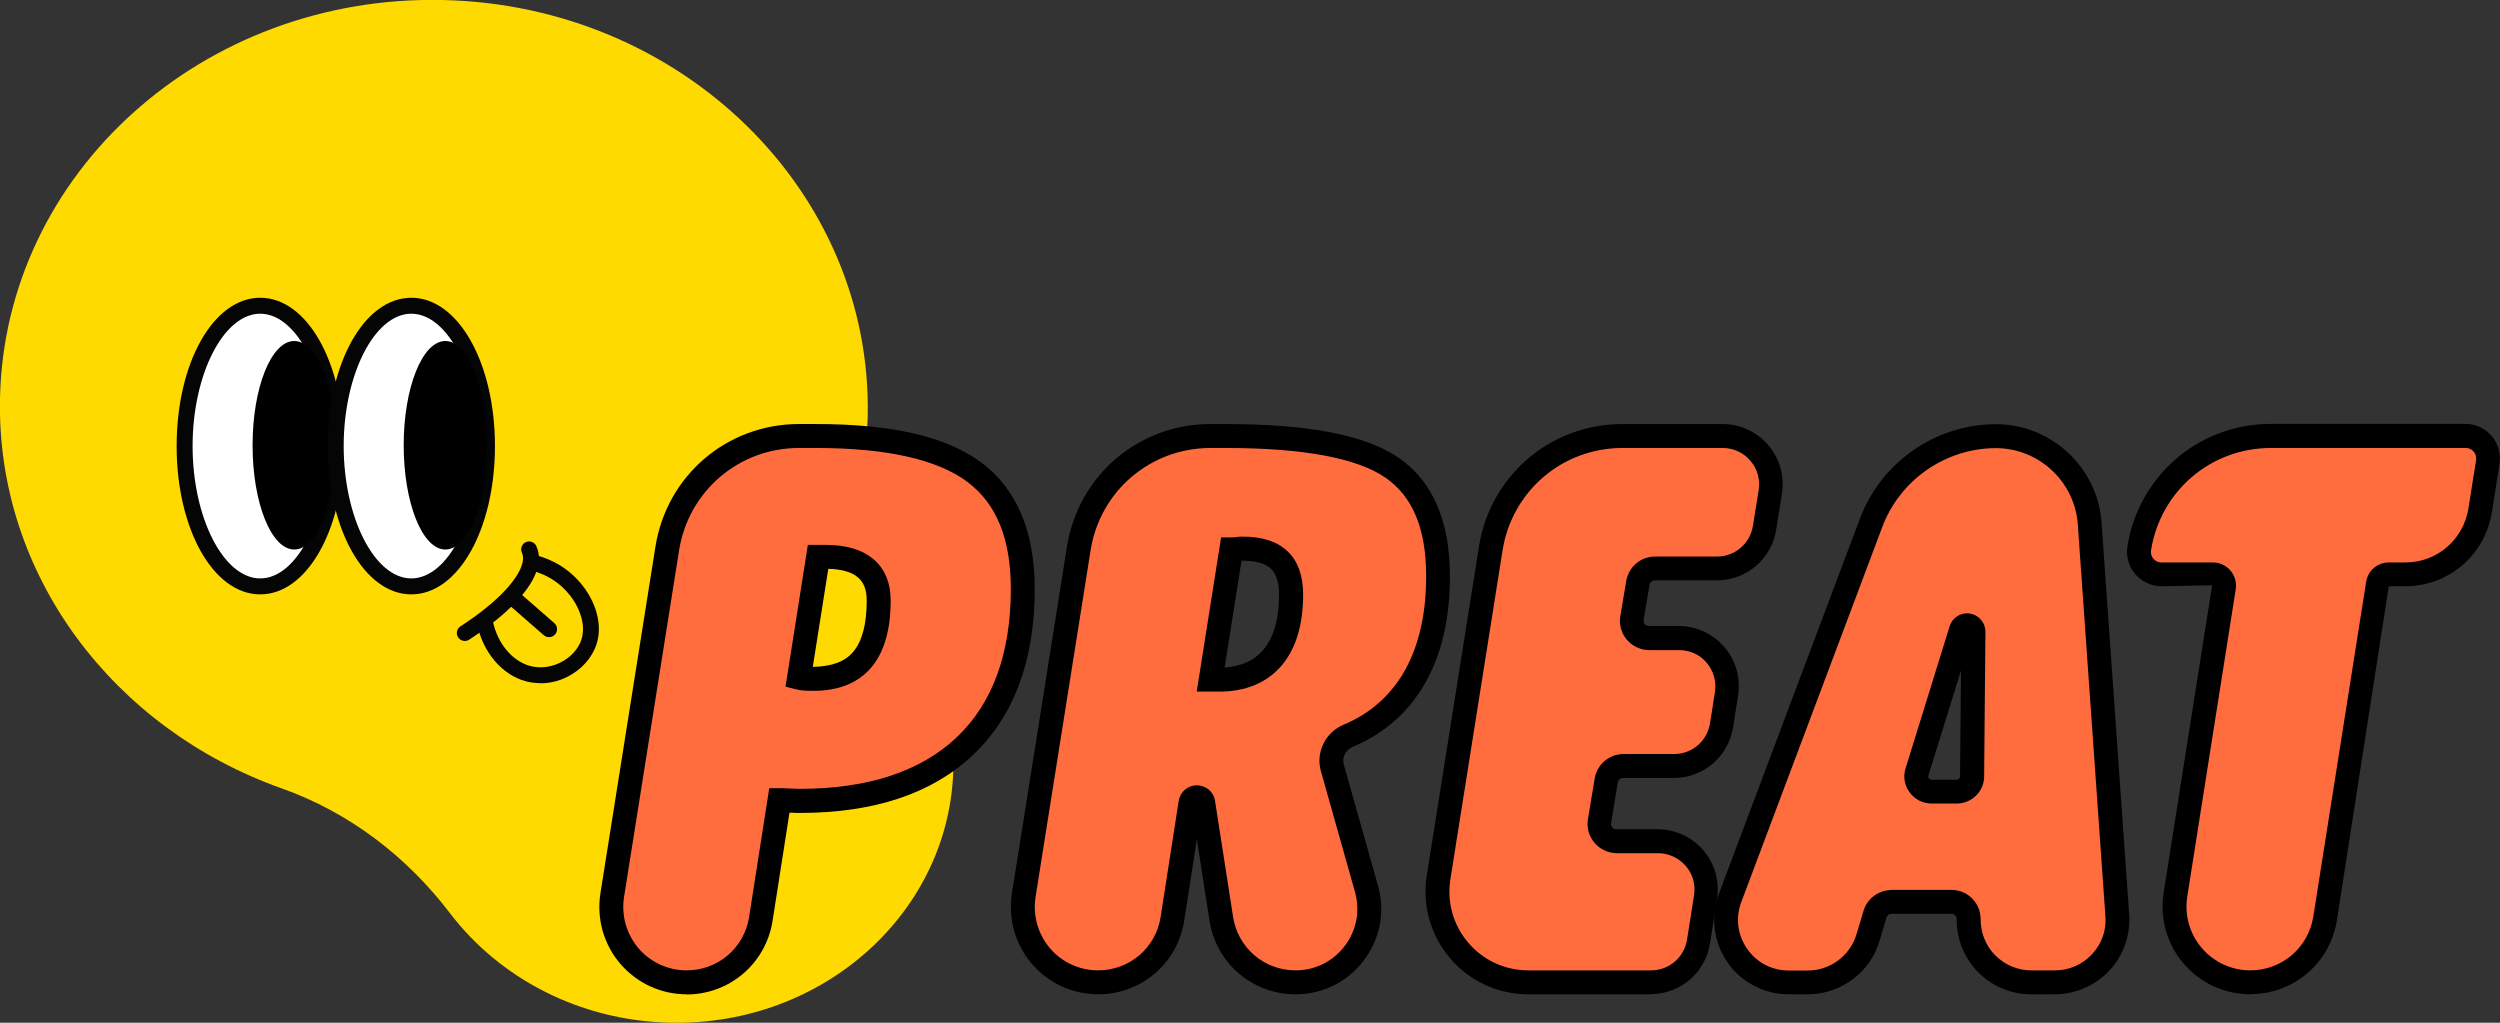 <svg width="198" height="81" viewBox="0 0 198 81" fill="none" xmlns="http://www.w3.org/2000/svg">
<rect x="0" y="0" width="198" height="81" fill="#333333" stroke="none"/>
<g clip-path="url(#clip0_49_4645)">
<path d="M71.224 48.163C68.81 45.09 67.66 41.233 68.305 37.428C68.557 35.974 68.696 34.481 68.722 32.951C69.088 15.148 53.999 0.392 35.018 0C16.037 -0.392 0.367 13.745 0 31.548C-0.29 45.596 9.036 57.734 22.305 62.438C27.688 64.347 32.238 67.863 35.65 72.339C39.555 77.46 45.886 80.848 53.102 81C65.246 81.253 75.268 72.212 75.508 60.82C75.609 56.091 74.004 51.703 71.224 48.175V48.163Z" fill="#FFDA00"/>
<path d="M20.598 46.443C23.907 46.443 26.588 41.467 26.588 35.328C26.588 29.19 23.907 24.214 20.598 24.214C17.29 24.214 14.608 29.19 14.608 35.328C14.608 41.467 17.29 46.443 20.598 46.443Z" fill="white"/>
<path d="M20.611 47.075C16.896 47.075 13.989 41.916 13.989 35.328C13.989 28.741 16.896 23.582 20.611 23.582C24.326 23.582 27.233 28.741 27.233 35.328C27.233 41.916 24.326 47.075 20.611 47.075ZM20.611 24.846C17.705 24.846 15.253 29.651 15.253 35.328C15.253 41.006 17.705 45.811 20.611 45.811C23.518 45.811 25.969 41.006 25.969 35.328C25.969 29.651 23.518 24.846 20.611 24.846Z" fill="#050505"/>
<path d="M23.303 43.522C25.124 43.522 26.601 39.825 26.601 35.265C26.601 30.705 25.124 27.008 23.303 27.008C21.481 27.008 20.004 30.705 20.004 35.265C20.004 39.825 21.481 43.522 23.303 43.522Z" fill="black"/>
<path d="M32.578 46.443C35.887 46.443 38.569 41.467 38.569 35.328C38.569 29.19 35.887 24.214 32.578 24.214C29.27 24.214 26.588 29.19 26.588 35.328C26.588 41.467 29.27 46.443 32.578 46.443Z" fill="white"/>
<path d="M32.578 47.075C28.863 47.075 25.956 41.916 25.956 35.328C25.956 28.741 28.863 23.582 32.578 23.582C36.294 23.582 39.2 28.741 39.2 35.328C39.2 41.916 36.294 47.075 32.578 47.075ZM32.578 24.846C29.672 24.846 27.22 29.651 27.22 35.328C27.22 41.006 29.672 45.811 32.578 45.811C35.485 45.811 37.937 41.006 37.937 35.328C37.937 29.651 35.485 24.846 32.578 24.846Z" fill="#050505"/>
<path d="M35.27 43.522C37.092 43.522 38.569 39.825 38.569 35.265C38.569 30.705 37.092 27.008 35.27 27.008C33.449 27.008 31.972 30.705 31.972 35.265C31.972 39.825 33.449 43.522 35.27 43.522Z" fill="black"/>
<path d="M36.812 50.767C36.61 50.767 36.408 50.666 36.281 50.476C36.092 50.186 36.18 49.794 36.471 49.604C37.722 48.795 39.453 47.53 40.527 46.152C41.298 45.166 41.589 44.331 41.336 43.775C41.185 43.459 41.336 43.08 41.639 42.94C41.955 42.789 42.335 42.94 42.474 43.244C42.802 43.952 42.903 45.166 41.513 46.936C40.325 48.441 38.48 49.794 37.153 50.666C37.052 50.729 36.926 50.767 36.812 50.767Z" fill="#050505"/>
<path d="M42.802 54.105C42.398 54.105 42.006 54.055 41.627 53.953C39.744 53.435 38.24 51.652 37.785 49.414L39.024 49.161C39.39 50.944 40.54 52.335 41.968 52.74C42.853 52.98 43.826 52.828 44.66 52.322C45.443 51.842 45.974 51.134 46.126 50.362C46.303 49.49 46.012 48.403 45.355 47.442C44.862 46.721 43.725 45.456 41.69 45.115L41.905 43.863C43.75 44.179 45.342 45.191 46.391 46.721C47.25 47.973 47.604 49.401 47.352 50.615C47.124 51.728 46.379 52.74 45.304 53.397C44.533 53.878 43.661 54.118 42.789 54.118L42.802 54.105Z" fill="#050505"/>
<path d="M43.484 50.464C43.333 50.464 43.194 50.413 43.068 50.312L40.199 47.808C39.934 47.581 39.908 47.176 40.136 46.91C40.363 46.645 40.767 46.62 41.033 46.847L43.902 49.351C44.167 49.578 44.192 49.983 43.965 50.249C43.838 50.388 43.661 50.464 43.484 50.464Z" fill="#050505"/>
<path d="M48.502 70.897L52.861 43.433C53.67 38.3 58.093 34.532 63.287 34.532H64.639C70.427 34.532 74.597 35.48 77.163 37.389C79.728 39.299 81.017 42.384 81.017 46.645C81.017 52.044 79.488 56.179 76.442 59.075C73.397 61.97 69.037 63.411 63.363 63.411C63.186 63.411 62.908 63.411 62.554 63.386C62.2 63.361 61.922 63.361 61.745 63.361L60.279 72.743C59.824 75.651 57.322 77.788 54.39 77.788C50.726 77.788 47.933 74.513 48.502 70.884V70.897ZM64.816 44.103L63.3 53.675C63.451 53.713 63.628 53.739 63.805 53.751C63.982 53.764 64.197 53.764 64.462 53.764C66.181 53.764 67.47 53.245 68.329 52.221C69.189 51.197 69.618 49.642 69.618 47.568C69.618 46.417 69.264 45.558 68.557 44.976C67.849 44.394 66.813 44.103 65.448 44.103H64.829H64.816Z" fill="#FF6C3E"/>
<path d="M54.378 78.749C52.356 78.749 50.435 77.864 49.121 76.321C47.806 74.779 47.238 72.756 47.554 70.745L51.913 43.282C52.811 37.655 57.588 33.583 63.274 33.583H64.627C70.68 33.583 74.964 34.582 77.719 36.631C80.524 38.717 81.952 42.093 81.952 46.658C81.952 52.297 80.309 56.71 77.074 59.782C73.852 62.842 69.239 64.385 63.35 64.385C63.173 64.385 62.895 64.385 62.529 64.36L61.189 72.92C60.658 76.309 57.79 78.762 54.365 78.762L54.378 78.749ZM63.274 35.48C58.523 35.48 54.529 38.894 53.784 43.585L49.424 71.049C49.197 72.503 49.614 73.969 50.561 75.095C51.509 76.207 52.899 76.852 54.378 76.852C56.867 76.852 58.953 75.07 59.332 72.617L60.924 62.425H61.733C61.922 62.425 62.213 62.425 62.592 62.45C62.933 62.463 63.186 62.476 63.35 62.476C68.734 62.476 72.917 61.097 75.773 58.392C78.616 55.698 80.057 51.741 80.057 46.645C80.057 42.662 78.919 39.88 76.594 38.148C74.206 36.378 70.187 35.48 64.627 35.48H63.274ZM64.45 54.712C64.172 54.712 63.931 54.712 63.742 54.699C63.502 54.687 63.274 54.649 63.06 54.598L62.213 54.383L63.982 43.155H65.41C66.99 43.155 68.241 43.522 69.125 44.242C70.061 45.014 70.541 46.127 70.541 47.568C70.541 49.857 70.035 51.627 69.037 52.828C67.988 54.08 66.446 54.712 64.45 54.712ZM64.386 52.815C65.814 52.79 66.901 52.436 67.584 51.614C68.291 50.767 68.645 49.401 68.645 47.568C68.645 46.708 68.405 46.101 67.925 45.709C67.419 45.292 66.636 45.077 65.6 45.052L64.374 52.815H64.386Z" fill="black"/>
<path d="M81.08 70.897L85.44 43.433C86.249 38.3 90.672 34.532 95.866 34.532H97.041C103.435 34.532 107.846 35.366 110.259 37.048C112.673 38.73 113.886 41.587 113.886 45.646C113.886 49.187 113.115 52.082 111.586 54.358C110.398 56.128 108.794 57.418 106.797 58.253C105.786 58.67 105.217 59.745 105.52 60.794L108.225 70.379C109.274 74.096 106.481 77.788 102.614 77.788C99.682 77.788 97.18 75.651 96.725 72.743L95.297 63.563C95.209 62.982 94.374 62.982 94.286 63.563L92.858 72.743C92.403 75.651 89.901 77.788 86.969 77.788C83.304 77.788 80.511 74.513 81.08 70.884V70.897ZM95.891 53.827H96.548C98.38 53.827 99.796 53.245 100.782 52.095C101.767 50.944 102.26 49.275 102.26 47.1C102.26 45.861 101.944 44.938 101.312 44.344C100.68 43.749 99.707 43.459 98.38 43.459C98.305 43.459 98.166 43.459 97.976 43.484C97.787 43.509 97.635 43.509 97.521 43.509L95.891 53.827Z" fill="#FF6C3E"/>
<path d="M102.614 78.749C99.189 78.749 96.321 76.296 95.79 72.908L94.791 66.472L93.793 72.908C93.262 76.296 90.394 78.749 86.969 78.749C84.947 78.749 83.026 77.864 81.712 76.322C80.398 74.779 79.829 72.743 80.145 70.745L84.505 43.282C85.402 37.655 90.179 33.584 95.866 33.584H97.041C103.701 33.584 108.2 34.469 110.803 36.277C113.482 38.136 114.834 41.284 114.834 45.646C114.834 49.364 114.013 52.474 112.383 54.889C111.094 56.799 109.337 58.227 107.163 59.138C106.582 59.378 106.266 59.972 106.43 60.554L109.135 70.138C109.716 72.2 109.312 74.362 108.01 76.069C106.721 77.776 104.75 78.749 102.614 78.749ZM94.791 62.198C95.512 62.198 96.131 62.716 96.232 63.437L97.66 72.617C98.039 75.07 100.124 76.853 102.614 76.853C104.156 76.853 105.571 76.144 106.506 74.918C107.441 73.692 107.732 72.136 107.315 70.644L104.611 61.06C104.194 59.568 104.977 57.987 106.443 57.38C108.263 56.622 109.729 55.42 110.816 53.827C112.231 51.728 112.951 48.972 112.951 45.646C112.951 41.891 111.902 39.337 109.729 37.832C107.479 36.277 103.221 35.48 97.041 35.48H95.866C91.114 35.48 87.121 38.894 86.375 43.585L82.015 71.049C81.788 72.503 82.205 73.97 83.153 75.095C84.1 76.208 85.49 76.853 86.969 76.853C89.459 76.853 91.544 75.07 91.923 72.617L93.351 63.437C93.465 62.716 94.071 62.198 94.791 62.198ZM96.535 54.776H94.779L96.712 42.561H97.521C97.61 42.561 97.736 42.561 97.888 42.536C98.115 42.51 98.292 42.498 98.38 42.498C99.948 42.498 101.148 42.877 101.957 43.648C102.791 44.42 103.208 45.583 103.208 47.1C103.208 49.49 102.627 51.387 101.502 52.715C100.327 54.08 98.659 54.776 96.548 54.776H96.535ZM98.33 44.407L96.99 52.866C98.317 52.778 99.316 52.322 100.049 51.475C100.883 50.502 101.3 49.035 101.3 47.1C101.3 46.139 101.085 45.444 100.655 45.039C100.213 44.622 99.442 44.407 98.368 44.407C98.368 44.407 98.343 44.407 98.33 44.407Z" fill="black"/>
<path d="M113.937 69.493L118.069 43.446C118.878 38.312 123.301 34.544 128.495 34.544H136.431C138.781 34.544 140.576 36.643 140.209 38.97L139.755 41.815C139.464 43.674 137.859 45.039 135.976 45.039H131.073C130.403 45.039 129.834 45.52 129.721 46.177L129.253 48.946C129.114 49.781 129.758 50.54 130.605 50.54H132.968C135.306 50.54 137.101 52.626 136.747 54.953L136.355 57.443C136.064 59.302 134.46 60.68 132.577 60.68H128.571C127.901 60.68 127.332 61.161 127.218 61.831L126.688 65.043C126.549 65.877 127.193 66.636 128.04 66.636H131.313C133.663 66.636 135.458 68.735 135.091 71.061L134.535 74.589C134.245 76.448 132.64 77.814 130.757 77.814H121.014C116.603 77.814 113.229 73.868 113.924 69.493H113.937Z" fill="#FF6C3E"/>
<path d="M130.77 78.749H121.026C118.638 78.749 116.388 77.712 114.847 75.892C113.305 74.084 112.623 71.694 113.002 69.329L117.134 43.282C118.031 37.655 122.808 33.584 128.495 33.584H136.418C137.821 33.584 139.135 34.19 140.045 35.253C140.955 36.315 141.347 37.718 141.132 39.096L140.677 41.941C140.311 44.268 138.327 45.962 135.963 45.962H131.06C130.858 45.962 130.681 46.114 130.643 46.316L130.176 49.086C130.15 49.25 130.226 49.376 130.264 49.427C130.302 49.477 130.416 49.579 130.58 49.579H132.943C134.333 49.579 135.66 50.186 136.57 51.248C137.48 52.31 137.872 53.701 137.657 55.079L137.265 57.57C136.899 59.909 134.927 61.616 132.551 61.616H128.545C128.343 61.616 128.166 61.768 128.128 61.97L127.598 65.182C127.572 65.346 127.648 65.473 127.686 65.523C127.724 65.574 127.838 65.675 128.002 65.675H131.275C132.678 65.675 133.992 66.282 134.902 67.344C135.812 68.406 136.204 69.81 135.989 71.188L135.433 74.716C135.066 77.042 133.082 78.737 130.719 78.737L130.77 78.749ZM128.495 35.48C123.743 35.48 119.75 38.894 119.004 43.585L114.872 69.633C114.581 71.441 115.099 73.274 116.287 74.665C117.475 76.056 119.207 76.853 121.026 76.853H130.77C132.185 76.853 133.386 75.828 133.613 74.425L134.169 70.897C134.295 70.063 134.068 69.215 133.512 68.583C132.956 67.951 132.172 67.572 131.326 67.572H128.053C127.37 67.572 126.726 67.268 126.283 66.75C125.841 66.231 125.652 65.549 125.765 64.878L126.296 61.667C126.486 60.541 127.446 59.719 128.583 59.719H132.589C134.017 59.719 135.205 58.695 135.433 57.292L135.824 54.801C135.951 53.966 135.711 53.132 135.167 52.487C134.624 51.842 133.828 51.488 132.981 51.488H130.618C129.936 51.488 129.291 51.184 128.849 50.666C128.406 50.148 128.217 49.465 128.331 48.782L128.798 46.013C128.988 44.888 129.948 44.078 131.086 44.078H135.989C137.404 44.078 138.605 43.054 138.832 41.651L139.287 38.806C139.413 37.971 139.186 37.124 138.63 36.492C138.087 35.847 137.29 35.48 136.444 35.48H128.52H128.495Z" fill="black"/>
<path d="M137.025 71.099L148.197 41.385C149.738 37.263 153.681 34.544 158.079 34.544C161.984 34.544 165.232 37.566 165.51 41.474L167.696 72.516C167.898 75.386 165.623 77.826 162.755 77.826H160.872C158.117 77.826 155.893 75.576 155.918 72.819C155.918 72.06 155.311 71.453 154.566 71.453H149.802C149.208 71.453 148.677 71.845 148.5 72.427L147.944 74.286C147.325 76.385 145.391 77.826 143.192 77.826H141.663C138.201 77.826 135.812 74.362 137.025 71.125V71.099ZM152.974 62.691H154.958C155.627 62.691 156.171 62.16 156.171 61.49L156.272 50.021C156.272 49.452 155.476 49.326 155.299 49.869L151.811 61.11C151.571 61.894 152.152 62.678 152.974 62.678V62.691Z" fill="#FF6C3E"/>
<path d="M162.755 78.749H160.872C159.279 78.749 157.801 78.13 156.676 77.004C155.564 75.879 154.957 74.374 154.97 72.794C154.97 72.642 154.894 72.554 154.856 72.503C154.806 72.452 154.717 72.377 154.566 72.377H149.801C149.625 72.377 149.46 72.49 149.41 72.667L148.854 74.526C148.121 77.017 145.783 78.749 143.192 78.749H141.663C139.73 78.749 137.91 77.801 136.81 76.208C135.711 74.615 135.458 72.579 136.141 70.771L147.312 41.056C148.993 36.593 153.315 33.596 158.079 33.596C162.464 33.596 166.141 37.023 166.445 41.398L168.631 72.427C168.745 74.058 168.176 75.677 167.064 76.865C165.952 78.054 164.372 78.749 162.742 78.749H162.755ZM149.801 70.48H154.566C155.185 70.48 155.766 70.72 156.196 71.163C156.638 71.605 156.866 72.187 156.866 72.806C156.866 73.881 157.27 74.905 158.028 75.664C158.786 76.423 159.797 76.853 160.872 76.853H162.755C163.879 76.853 164.916 76.397 165.686 75.576C166.457 74.754 166.836 73.679 166.748 72.566L164.562 41.537C164.322 38.148 161.478 35.493 158.079 35.493C154.098 35.493 150.484 37.996 149.081 41.727L137.91 71.441C137.442 72.693 137.606 74.033 138.365 75.133C139.123 76.233 140.324 76.865 141.663 76.865H143.192C144.949 76.865 146.528 75.689 147.034 73.995L147.59 72.136C147.881 71.163 148.79 70.493 149.801 70.493V70.48ZM154.97 63.639H152.986C152.291 63.639 151.659 63.323 151.242 62.754C150.825 62.198 150.711 61.49 150.926 60.832L154.414 49.591C154.629 48.909 155.299 48.479 156.019 48.592C156.727 48.706 157.245 49.313 157.245 50.034L157.144 61.502C157.144 62.678 156.158 63.639 154.983 63.639H154.97ZM155.311 53.106L152.733 61.401C152.695 61.515 152.733 61.603 152.771 61.642C152.796 61.679 152.872 61.755 152.986 61.755H154.97C155.109 61.755 155.235 61.642 155.235 61.49L155.311 53.106Z" fill="black"/>
<path d="M178.223 77.801C174.532 77.801 171.727 74.501 172.296 70.859L176.137 46.506C176.226 45.975 175.809 45.494 175.265 45.494H171.184C170.084 45.494 169.25 44.508 169.427 43.433C170.248 38.312 174.659 34.532 179.853 34.532H195.27C196.37 34.532 197.204 35.518 197.027 36.593L196.42 40.437C195.953 43.345 193.45 45.494 190.493 45.494H189.192C188.762 45.494 188.396 45.81 188.32 46.24L184.137 72.731C183.682 75.651 181.167 77.801 178.21 77.801H178.223Z" fill="#FF6C3E"/>
<path d="M178.222 78.749C176.188 78.749 174.267 77.864 172.94 76.309C171.613 74.766 171.044 72.718 171.36 70.707L175.202 46.354L171.196 46.43C170.4 46.43 169.642 46.076 169.111 45.469C168.593 44.862 168.365 44.053 168.492 43.269C169.389 37.655 174.166 33.571 179.853 33.571H195.27C196.066 33.571 196.824 33.925 197.343 34.532C197.861 35.139 198.088 35.948 197.962 36.732L197.355 40.576C196.812 43.965 193.93 46.43 190.493 46.43H189.192L185.084 72.87C184.554 76.271 181.66 78.737 178.222 78.737V78.749ZM179.853 35.48C175.101 35.48 171.108 38.882 170.362 43.585C170.311 43.914 170.463 44.154 170.552 44.255C170.64 44.356 170.855 44.546 171.183 44.546H175.265C175.796 44.546 176.302 44.774 176.655 45.191C177.009 45.608 177.148 46.139 177.072 46.658L173.231 71.011C173.003 72.478 173.42 73.957 174.381 75.082C175.341 76.208 176.744 76.853 178.222 76.853C180.725 76.853 182.822 75.057 183.214 72.591L187.397 46.089C187.536 45.191 188.294 44.546 189.204 44.546H190.506C193.008 44.546 195.093 42.751 195.497 40.285L196.104 36.441C196.155 36.112 196.003 35.872 195.915 35.771C195.826 35.657 195.611 35.48 195.283 35.48H179.865H179.853Z" fill="black"/>
</g>
<defs>
<clipPath id="clip0_49_4645">
<rect width="198" height="81" fill="white"/>
</clipPath>
</defs>
</svg>
